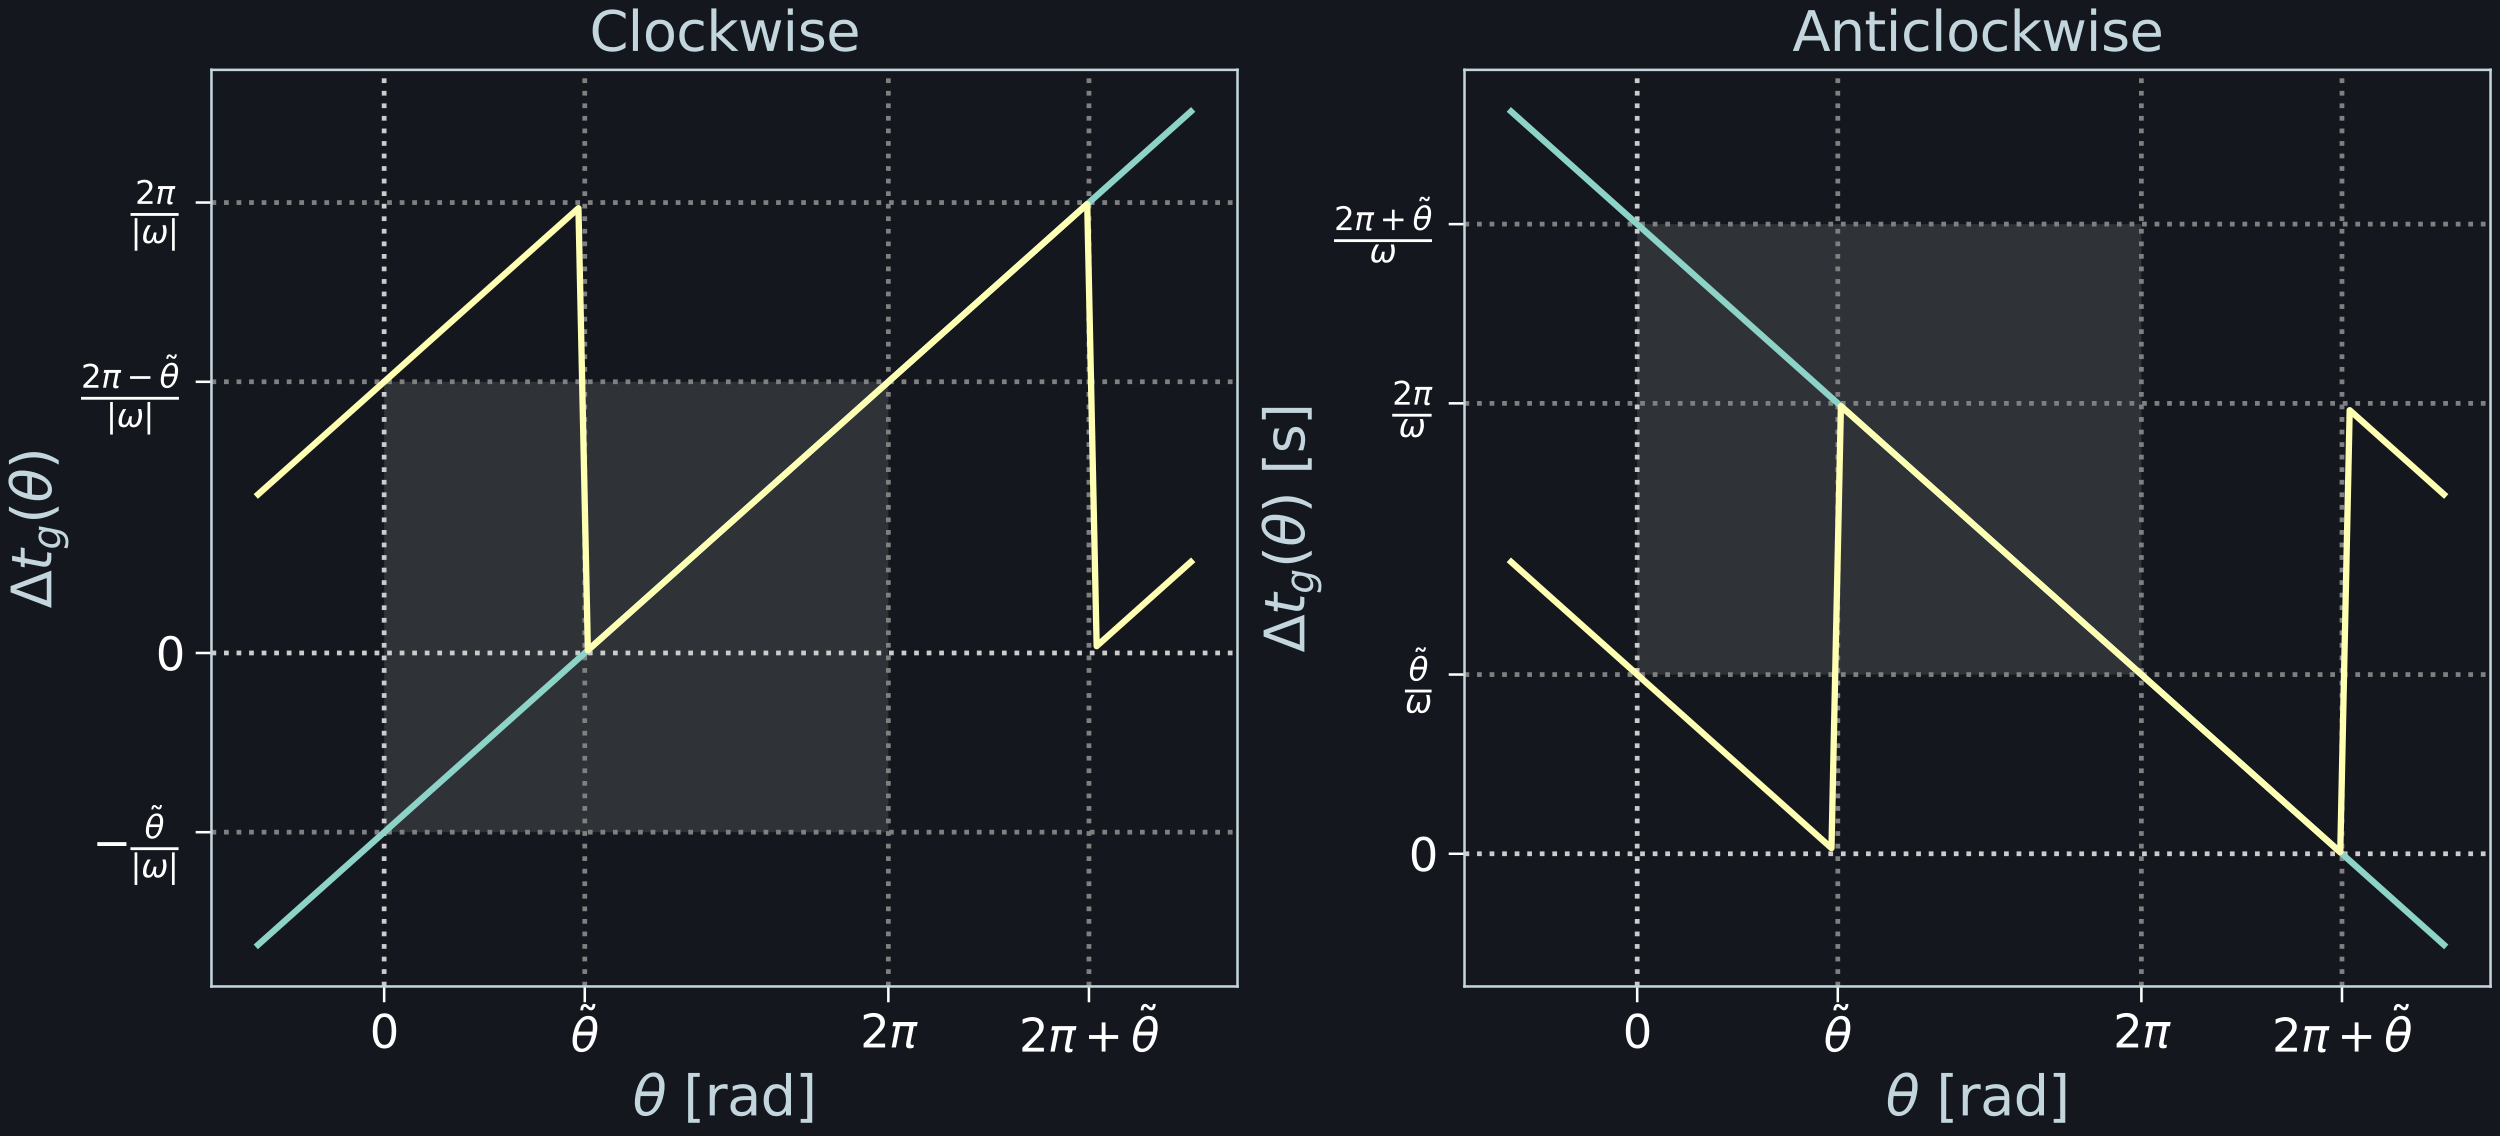 <?xml version="1.0" encoding="utf-8" standalone="no"?>
<!DOCTYPE svg PUBLIC "-//W3C//DTD SVG 1.1//EN"
  "http://www.w3.org/Graphics/SVG/1.1/DTD/svg11.dtd">
<svg xmlns:xlink="http://www.w3.org/1999/xlink" width="792pt" height="360pt" viewBox="0 0 792 360" xmlns="http://www.w3.org/2000/svg" version="1.1">
 <defs>
  <style type="text/css">*{stroke-linejoin: round; stroke-linecap: butt}</style>
 </defs>
 <g id="figure_1">
  <g id="patch_1">
   <path d="M 0 360 
L 792 360 
L 792 0 
L 0 0 
z
" style="fill: #14181e"/>
  </g>
  <g id="axes_1">
   <g id="patch_2">
    <path d="M 66.995 312.512 
L 392.04 312.512 
L 392.04 22.13 
L 66.995 22.13 
z
" style="fill: #14181e"/>
   </g>
   <g id="patch_3">
    <path d="M 121.701 263.639 
L 281.429 263.639 
L 281.429 120.946 
L 121.701 120.946 
z
" clip-path="url(#pfa868ea477)" style="fill: #808080; fill-opacity: 0.251"/>
   </g>
   <g id="matplotlib.axis_1">
    <g id="xtick_1">
     <g id="line2d_1">
      <defs>
       <path id="m294f355ef8" d="M 0 0 
L 0 5 
" style="stroke: #ffffff; stroke-width: 0.8"/>
      </defs>
      <g>
       <use xlink:href="#m294f355ef8" x="121.701" y="312.512" style="fill: #ffffff; stroke: #ffffff; stroke-width: 0.8"/>
      </g>
     </g>
     <g id="text_1">
      <!-- 0 -->
      <g style="fill: #ffffff" transform="translate(117.12 331.954) scale(0.144 -0.144)">
       <defs>
        <path id="DejaVuSans-30" d="M 2034 4250 
Q 1547 4250 1301 3770 
Q 1056 3291 1056 2328 
Q 1056 1369 1301 889 
Q 1547 409 2034 409 
Q 2525 409 2770 889 
Q 3016 1369 3016 2328 
Q 3016 3291 2770 3770 
Q 2525 4250 2034 4250 
z
M 2034 4750 
Q 2819 4750 3233 4129 
Q 3647 3509 3647 2328 
Q 3647 1150 3233 529 
Q 2819 -91 2034 -91 
Q 1250 -91 836 529 
Q 422 1150 422 2328 
Q 422 3509 836 4129 
Q 1250 4750 2034 4750 
z
" transform="scale(0.016)"/>
       </defs>
       <use xlink:href="#DejaVuSans-30"/>
      </g>
     </g>
    </g>
    <g id="xtick_2">
     <g id="line2d_2">
      <g>
       <use xlink:href="#m294f355ef8" x="185.255" y="312.512" style="fill: #ffffff; stroke: #ffffff; stroke-width: 0.8"/>
      </g>
     </g>
     <g id="text_2">
      <!-- $\tilde{\theta}$ -->
      <g style="fill: #ffffff" transform="translate(180.791 333.281) scale(0.144 -0.144)">
       <defs>
        <path id="DejaVuSans-303" d="M -1621 4281 
L -1799 4453 
Q -1867 4516 -1919 4545 
Q -1971 4575 -2011 4575 
Q -2130 4575 -2186 4461 
Q -2242 4347 -2249 4091 
L -2639 4091 
Q -2633 4513 -2473 4742 
Q -2314 4972 -2030 4972 
Q -1911 4972 -1811 4928 
Q -1711 4884 -1596 4781 
L -1417 4609 
Q -1349 4547 -1297 4517 
Q -1246 4488 -1205 4488 
Q -1086 4488 -1030 4602 
Q -974 4716 -967 4972 
L -577 4972 
Q -583 4550 -742 4320 
Q -902 4091 -1186 4091 
Q -1305 4091 -1405 4134 
Q -1505 4178 -1621 4281 
z
" transform="scale(0.016)"/>
        <path id="DejaVuSans-Oblique-3b8" d="M 2913 2219 
L 925 2219 
Q 791 1284 928 888 
Q 1100 400 1566 400 
Q 2034 400 2391 891 
Q 2703 1322 2913 2219 
z
M 3009 2750 
Q 3094 3638 2984 3950 
Q 2813 4444 2353 4444 
Q 1875 4444 1525 3956 
Q 1250 3563 1034 2750 
L 3009 2750 
z
M 2444 4913 
Q 3194 4913 3494 4250 
Q 3794 3591 3566 2422 
Q 3341 1256 2781 594 
Q 2225 -72 1475 -72 
Q 722 -72 425 594 
Q 128 1256 353 2422 
Q 581 3591 1134 4250 
Q 1691 4913 2444 4913 
z
" transform="scale(0.016)"/>
       </defs>
       <use xlink:href="#DejaVuSans-303" transform="translate(63.53 26.312)"/>
       <use xlink:href="#DejaVuSans-Oblique-3b8" transform="translate(0 0.969)"/>
      </g>
     </g>
    </g>
    <g id="xtick_3">
     <g id="line2d_3">
      <g>
       <use xlink:href="#m294f355ef8" x="281.429" y="312.512" style="fill: #ffffff; stroke: #ffffff; stroke-width: 0.8"/>
      </g>
     </g>
     <g id="text_3">
      <!-- $2\pi$ -->
      <g style="fill: #ffffff" transform="translate(272.501 331.954) scale(0.144 -0.144)">
       <defs>
        <path id="DejaVuSans-32" d="M 1228 531 
L 3431 531 
L 3431 0 
L 469 0 
L 469 531 
Q 828 903 1448 1529 
Q 2069 2156 2228 2338 
Q 2531 2678 2651 2914 
Q 2772 3150 2772 3378 
Q 2772 3750 2511 3984 
Q 2250 4219 1831 4219 
Q 1534 4219 1204 4116 
Q 875 4013 500 3803 
L 500 4441 
Q 881 4594 1212 4672 
Q 1544 4750 1819 4750 
Q 2544 4750 2975 4387 
Q 3406 4025 3406 3419 
Q 3406 3131 3298 2873 
Q 3191 2616 2906 2266 
Q 2828 2175 2409 1742 
Q 1991 1309 1228 531 
z
" transform="scale(0.016)"/>
        <path id="DejaVuSans-Oblique-3c0" d="M 584 3500 
L 3938 3500 
L 3825 2925 
L 3384 2925 
L 2966 775 
Q 2922 550 2981 450 
Q 3038 353 3209 353 
Q 3256 353 3325 363 
Q 3397 369 3419 372 
L 3338 -44 
Q 3222 -84 3103 -103 
Q 2981 -122 2866 -122 
Q 2491 -122 2388 81 
Q 2284 288 2391 838 
L 2797 2925 
L 1506 2925 
L 938 0 
L 350 0 
L 919 2925 
L 472 2925 
L 584 3500 
z
" transform="scale(0.016)"/>
       </defs>
       <use xlink:href="#DejaVuSans-32" transform="translate(0 0.781)"/>
       <use xlink:href="#DejaVuSans-Oblique-3c0" transform="translate(63.623 0.781)"/>
      </g>
     </g>
    </g>
    <g id="xtick_4">
     <g id="line2d_4">
      <g>
       <use xlink:href="#m294f355ef8" x="344.982" y="312.512" style="fill: #ffffff; stroke: #ffffff; stroke-width: 0.8"/>
      </g>
     </g>
     <g id="text_4">
      <!-- $2\pi + \tilde{\theta}$ -->
      <g style="fill: #ffffff" transform="translate(322.806 333.281) scale(0.144 -0.144)">
       <defs>
        <path id="DejaVuSans-2b" d="M 2944 4013 
L 2944 2272 
L 4684 2272 
L 4684 1741 
L 2944 1741 
L 2944 0 
L 2419 0 
L 2419 1741 
L 678 1741 
L 678 2272 
L 2419 2272 
L 2419 4013 
L 2944 4013 
z
" transform="scale(0.016)"/>
       </defs>
       <use xlink:href="#DejaVuSans-32" transform="translate(0 0.969)"/>
       <use xlink:href="#DejaVuSans-Oblique-3c0" transform="translate(63.623 0.969)"/>
       <use xlink:href="#DejaVuSans-2b" transform="translate(143.311 0.969)"/>
       <use xlink:href="#DejaVuSans-303" transform="translate(310.112 26.312)"/>
       <use xlink:href="#DejaVuSans-Oblique-3b8" transform="translate(246.582 0.969)"/>
      </g>
     </g>
    </g>
    <g id="text_5">
     <!-- $\theta$ [rad] -->
     <g style="fill: #c3d6dd" transform="translate(200.401 353.406) scale(0.173 -0.173)">
      <defs>
       <path id="DejaVuSans-20" transform="scale(0.016)"/>
       <path id="DejaVuSans-5b" d="M 550 4863 
L 1875 4863 
L 1875 4416 
L 1125 4416 
L 1125 -397 
L 1875 -397 
L 1875 -844 
L 550 -844 
L 550 4863 
z
" transform="scale(0.016)"/>
       <path id="DejaVuSans-72" d="M 2631 2963 
Q 2534 3019 2420 3045 
Q 2306 3072 2169 3072 
Q 1681 3072 1420 2755 
Q 1159 2438 1159 1844 
L 1159 0 
L 581 0 
L 581 3500 
L 1159 3500 
L 1159 2956 
Q 1341 3275 1631 3429 
Q 1922 3584 2338 3584 
Q 2397 3584 2469 3576 
Q 2541 3569 2628 3553 
L 2631 2963 
z
" transform="scale(0.016)"/>
       <path id="DejaVuSans-61" d="M 2194 1759 
Q 1497 1759 1228 1600 
Q 959 1441 959 1056 
Q 959 750 1161 570 
Q 1363 391 1709 391 
Q 2188 391 2477 730 
Q 2766 1069 2766 1631 
L 2766 1759 
L 2194 1759 
z
M 3341 1997 
L 3341 0 
L 2766 0 
L 2766 531 
Q 2569 213 2275 61 
Q 1981 -91 1556 -91 
Q 1019 -91 701 211 
Q 384 513 384 1019 
Q 384 1609 779 1909 
Q 1175 2209 1959 2209 
L 2766 2209 
L 2766 2266 
Q 2766 2663 2505 2880 
Q 2244 3097 1772 3097 
Q 1472 3097 1187 3025 
Q 903 2953 641 2809 
L 641 3341 
Q 956 3463 1253 3523 
Q 1550 3584 1831 3584 
Q 2591 3584 2966 3190 
Q 3341 2797 3341 1997 
z
" transform="scale(0.016)"/>
       <path id="DejaVuSans-64" d="M 2906 2969 
L 2906 4863 
L 3481 4863 
L 3481 0 
L 2906 0 
L 2906 525 
Q 2725 213 2448 61 
Q 2172 -91 1784 -91 
Q 1150 -91 751 415 
Q 353 922 353 1747 
Q 353 2572 751 3078 
Q 1150 3584 1784 3584 
Q 2172 3584 2448 3432 
Q 2725 3281 2906 2969 
z
M 947 1747 
Q 947 1113 1208 752 
Q 1469 391 1925 391 
Q 2381 391 2643 752 
Q 2906 1113 2906 1747 
Q 2906 2381 2643 2742 
Q 2381 3103 1925 3103 
Q 1469 3103 1208 2742 
Q 947 2381 947 1747 
z
" transform="scale(0.016)"/>
       <path id="DejaVuSans-5d" d="M 1947 4863 
L 1947 -844 
L 622 -844 
L 622 -397 
L 1369 -397 
L 1369 4416 
L 622 4416 
L 622 4863 
L 1947 4863 
z
" transform="scale(0.016)"/>
      </defs>
      <use xlink:href="#DejaVuSans-Oblique-3b8" transform="translate(0 0.234)"/>
      <use xlink:href="#DejaVuSans-20" transform="translate(61.182 0.234)"/>
      <use xlink:href="#DejaVuSans-5b" transform="translate(92.969 0.234)"/>
      <use xlink:href="#DejaVuSans-72" transform="translate(131.982 0.234)"/>
      <use xlink:href="#DejaVuSans-61" transform="translate(173.096 0.234)"/>
      <use xlink:href="#DejaVuSans-64" transform="translate(234.375 0.234)"/>
      <use xlink:href="#DejaVuSans-5d" transform="translate(297.852 0.234)"/>
     </g>
    </g>
   </g>
   <g id="matplotlib.axis_2">
    <g id="ytick_1">
     <g id="line2d_5">
      <defs>
       <path id="m2334522b2e" d="M 0 0 
L -5 0 
" style="stroke: #ffffff; stroke-width: 0.8"/>
      </defs>
      <g>
       <use xlink:href="#m2334522b2e" x="66.995" y="263.639" style="fill: #ffffff; stroke: #ffffff; stroke-width: 0.8"/>
      </g>
     </g>
     <g id="text_6">
      <!-- $-\frac{\tilde{\theta}}{|\omega|}$ -->
      <g style="fill: #ffffff" transform="translate(29.263 272.063) scale(0.144 -0.144)">
       <defs>
        <path id="DejaVuSans-2212" d="M 678 2272 
L 4684 2272 
L 4684 1741 
L 678 1741 
L 678 2272 
z
" transform="scale(0.016)"/>
        <path id="DejaVuSans-7c" d="M 1344 4891 
L 1344 -1509 
L 813 -1509 
L 813 4891 
L 1344 4891 
z
" transform="scale(0.016)"/>
        <path id="DejaVuSans-Oblique-3c9" d="M 1369 -91 
Q 72 -91 434 1766 
Q 575 2500 1256 3500 
L 1875 3500 
Q 1231 2500 1088 1750 
Q 819 397 1519 397 
Q 2166 397 2478 2078 
L 3009 2078 
Q 2669 388 3316 397 
Q 4013 403 4275 1750 
Q 4419 2500 4169 3500 
L 4788 3500 
Q 5075 2500 4934 1766 
Q 4578 -94 3278 -91 
Q 2428 -88 2503 844 
Q 2194 -91 1369 -91 
z
" transform="scale(0.016)"/>
       </defs>
       <use xlink:href="#DejaVuSans-2212" transform="translate(0 0.294)"/>
       <use xlink:href="#DejaVuSans-303" transform="translate(159.402 62.63) scale(0.7)"/>
       <use xlink:href="#DejaVuSans-Oblique-3b8" transform="translate(114.789 44.878) scale(0.7)"/>
       <use xlink:href="#DejaVuSans-7c" transform="translate(83.789 -40.655) scale(0.7)"/>
       <use xlink:href="#DejaVuSans-Oblique-3c9" transform="translate(107.373 -40.655) scale(0.7)"/>
       <use xlink:href="#DejaVuSans-7c" transform="translate(165.991 -40.655) scale(0.7)"/>
       <path d="M 83.789 19.091 
L 83.789 25.341 
L 189.575 25.341 
L 189.575 19.091 
L 83.789 19.091 
z
"/>
      </g>
     </g>
    </g>
    <g id="ytick_2">
     <g id="line2d_6">
      <g>
       <use xlink:href="#m2334522b2e" x="66.995" y="206.863" style="fill: #ffffff; stroke: #ffffff; stroke-width: 0.8"/>
      </g>
     </g>
     <g id="text_7">
      <!-- 0 -->
      <g style="fill: #ffffff" transform="translate(49.333 212.334) scale(0.144 -0.144)">
       <use xlink:href="#DejaVuSans-30"/>
      </g>
     </g>
    </g>
    <g id="ytick_3">
     <g id="line2d_7">
      <g>
       <use xlink:href="#m2334522b2e" x="66.995" y="120.946" style="fill: #ffffff; stroke: #ffffff; stroke-width: 0.8"/>
      </g>
     </g>
     <g id="text_8">
      <!-- $\frac{2\pi - \tilde{\theta}}{|\omega|}$ -->
      <g style="fill: #ffffff" transform="translate(25.663 129.442) scale(0.144 -0.144)">
       <use xlink:href="#DejaVuSans-32" transform="translate(0 45.878) scale(0.7)"/>
       <use xlink:href="#DejaVuSans-Oblique-3c0" transform="translate(44.536 45.878) scale(0.7)"/>
       <use xlink:href="#DejaVuSans-2212" transform="translate(100.317 45.878) scale(0.7)"/>
       <use xlink:href="#DejaVuSans-303" transform="translate(217.22 63.63) scale(0.7)"/>
       <use xlink:href="#DejaVuSans-Oblique-3b8" transform="translate(172.607 45.878) scale(0.7)"/>
       <use xlink:href="#DejaVuSans-7c" transform="translate(55 -40.202) scale(0.7)"/>
       <use xlink:href="#DejaVuSans-Oblique-3c9" transform="translate(78.584 -40.202) scale(0.7)"/>
       <use xlink:href="#DejaVuSans-7c" transform="translate(137.202 -40.202) scale(0.7)"/>
       <path d="M 0 19.544 
L 0 25.794 
L 215.435 25.794 
L 215.435 19.544 
L 0 19.544 
z
"/>
      </g>
     </g>
    </g>
    <g id="ytick_4">
     <g id="line2d_8">
      <g>
       <use xlink:href="#m2334522b2e" x="66.995" y="64.17" style="fill: #ffffff; stroke: #ffffff; stroke-width: 0.8"/>
      </g>
     </g>
     <g id="text_9">
      <!-- $\frac{2\pi}{|\omega|}$ -->
      <g style="fill: #ffffff" transform="translate(41.359 71.226) scale(0.144 -0.144)">
       <use xlink:href="#DejaVuSans-32" transform="translate(10 46.047) scale(0.7)"/>
       <use xlink:href="#DejaVuSans-Oblique-3c0" transform="translate(54.536 46.047) scale(0.7)"/>
       <use xlink:href="#DejaVuSans-7c" transform="translate(0 -40.033) scale(0.7)"/>
       <use xlink:href="#DejaVuSans-Oblique-3c9" transform="translate(23.584 -40.033) scale(0.7)"/>
       <use xlink:href="#DejaVuSans-7c" transform="translate(82.202 -40.033) scale(0.7)"/>
       <path d="M 0 19.712 
L 0 25.962 
L 105.786 25.962 
L 105.786 19.712 
L 0 19.712 
z
"/>
      </g>
     </g>
    </g>
    <g id="text_10">
     <!-- $\Delta t_g(\theta)$ -->
     <g style="fill: #c3d6dd" transform="translate(16.306 192.723) rotate(-90) scale(0.173 -0.173)">
      <defs>
       <path id="DejaVuSans-394" d="M 2188 4044 
L 906 525 
L 3472 525 
L 2188 4044 
z
M 50 0 
L 1831 4666 
L 2547 4666 
L 4325 0 
L 50 0 
z
" transform="scale(0.016)"/>
       <path id="DejaVuSans-Oblique-74" d="M 2706 3500 
L 2619 3053 
L 1472 3053 
L 1100 1153 
Q 1081 1047 1072 975 
Q 1063 903 1063 863 
Q 1063 663 1183 572 
Q 1303 481 1569 481 
L 2150 481 
L 2053 0 
L 1503 0 
Q 991 0 739 200 
Q 488 400 488 806 
Q 488 878 497 964 
Q 506 1050 525 1153 
L 897 3053 
L 409 3053 
L 500 3500 
L 978 3500 
L 1172 4494 
L 1747 4494 
L 1556 3500 
L 2706 3500 
z
" transform="scale(0.016)"/>
       <path id="DejaVuSans-Oblique-67" d="M 3816 3500 
L 3219 434 
Q 3047 -456 2561 -893 
Q 2075 -1331 1253 -1331 
Q 950 -1331 690 -1286 
Q 431 -1241 206 -1147 
L 313 -588 
Q 525 -725 762 -790 
Q 1000 -856 1269 -856 
Q 1816 -856 2167 -557 
Q 2519 -259 2631 300 
L 2681 563 
Q 2441 288 2122 144 
Q 1803 0 1434 0 
Q 903 0 598 351 
Q 294 703 294 1319 
Q 294 1803 478 2267 
Q 663 2731 997 3091 
Q 1219 3328 1514 3456 
Q 1809 3584 2131 3584 
Q 2484 3584 2746 3420 
Q 3009 3256 3138 2956 
L 3238 3500 
L 3816 3500 
z
M 2950 2216 
Q 2950 2641 2750 2872 
Q 2550 3103 2181 3103 
Q 1953 3103 1747 3012 
Q 1541 2922 1394 2759 
Q 1156 2491 1023 2127 
Q 891 1763 891 1375 
Q 891 944 1092 712 
Q 1294 481 1672 481 
Q 2219 481 2584 976 
Q 2950 1472 2950 2216 
z
" transform="scale(0.016)"/>
       <path id="DejaVuSans-28" d="M 1984 4856 
Q 1566 4138 1362 3434 
Q 1159 2731 1159 2009 
Q 1159 1288 1364 580 
Q 1569 -128 1984 -844 
L 1484 -844 
Q 1016 -109 783 600 
Q 550 1309 550 2009 
Q 550 2706 781 3412 
Q 1013 4119 1484 4856 
L 1984 4856 
z
" transform="scale(0.016)"/>
       <path id="DejaVuSans-29" d="M 513 4856 
L 1013 4856 
Q 1481 4119 1714 3412 
Q 1947 2706 1947 2009 
Q 1947 1309 1714 600 
Q 1481 -109 1013 -844 
L 513 -844 
Q 928 -128 1133 580 
Q 1338 1288 1338 2009 
Q 1338 2731 1133 3434 
Q 928 4138 513 4856 
z
" transform="scale(0.016)"/>
      </defs>
      <use xlink:href="#DejaVuSans-394" transform="translate(0 0.234)"/>
      <use xlink:href="#DejaVuSans-Oblique-74" transform="translate(68.408 0.234)"/>
      <use xlink:href="#DejaVuSans-Oblique-67" transform="translate(107.617 -16.172) scale(0.7)"/>
      <use xlink:href="#DejaVuSans-28" transform="translate(154.785 0.234)"/>
      <use xlink:href="#DejaVuSans-Oblique-3b8" transform="translate(193.799 0.234)"/>
      <use xlink:href="#DejaVuSans-29" transform="translate(254.98 0.234)"/>
     </g>
    </g>
   </g>
   <g id="line2d_9">
    <path d="M 121.701 312.512 
L 121.701 22.13 
" clip-path="url(#pfa868ea477)" style="fill: none; stroke-dasharray: 1.5,2.475; stroke-dashoffset: 0; stroke: #cccccc; stroke-width: 1.5"/>
   </g>
   <g id="line2d_10">
    <path d="M 185.255 312.512 
L 185.255 22.13 
" clip-path="url(#pfa868ea477)" style="fill: none; stroke-dasharray: 1.5,2.475; stroke-dashoffset: 0; stroke: #808080; stroke-width: 1.5"/>
   </g>
   <g id="line2d_11">
    <path d="M 281.429 312.512 
L 281.429 22.13 
" clip-path="url(#pfa868ea477)" style="fill: none; stroke-dasharray: 1.5,2.475; stroke-dashoffset: 0; stroke: #808080; stroke-width: 1.5"/>
   </g>
   <g id="line2d_12">
    <path d="M 344.982 312.512 
L 344.982 22.13 
" clip-path="url(#pfa868ea477)" style="fill: none; stroke-dasharray: 1.5,2.475; stroke-dashoffset: 0; stroke: #808080; stroke-width: 1.5"/>
   </g>
   <g id="line2d_13">
    <path d="M 66.995 263.639 
L 392.04 263.639 
" clip-path="url(#pfa868ea477)" style="fill: none; stroke-dasharray: 1.5,2.475; stroke-dashoffset: 0; stroke: #808080; stroke-width: 1.5"/>
   </g>
   <g id="line2d_14">
    <path d="M 66.995 206.863 
L 392.04 206.863 
" clip-path="url(#pfa868ea477)" style="fill: none; stroke-dasharray: 1.5,2.475; stroke-dashoffset: 0; stroke: #cccccc; stroke-width: 1.5"/>
   </g>
   <g id="line2d_15">
    <path d="M 66.995 120.946 
L 392.04 120.946 
" clip-path="url(#pfa868ea477)" style="fill: none; stroke-dasharray: 1.5,2.475; stroke-dashoffset: 0; stroke: #808080; stroke-width: 1.5"/>
   </g>
   <g id="line2d_16">
    <path d="M 66.995 64.17 
L 392.04 64.17 
" clip-path="url(#pfa868ea477)" style="fill: none; stroke-dasharray: 1.5,2.475; stroke-dashoffset: 0; stroke: #808080; stroke-width: 1.5"/>
   </g>
   <g id="line2d_17">
    <path d="M 81.769 299.313 
L 377.265 35.33 
" clip-path="url(#pfa868ea477)" style="fill: none; stroke: #8dd3c7; stroke-width: 2; stroke-linecap: square"/>
   </g>
   <g id="line2d_18">
    <path d="M 81.769 156.619 
L 84.754 153.953 
L 87.739 151.286 
L 90.724 148.62 
L 93.709 145.953 
L 96.693 143.287 
L 99.678 140.62 
L 102.663 137.954 
L 105.648 135.287 
L 108.633 132.621 
L 111.617 129.954 
L 114.602 127.288 
L 117.587 124.621 
L 120.572 121.955 
L 123.557 119.288 
L 126.542 116.622 
L 129.526 113.955 
L 132.511 111.289 
L 135.496 108.622 
L 138.481 105.956 
L 141.466 103.289 
L 144.45 100.623 
L 147.435 97.956 
L 150.42 95.29 
L 153.405 92.623 
L 156.39 89.957 
L 159.374 87.29 
L 162.359 84.624 
L 165.344 81.957 
L 168.329 79.291 
L 171.314 76.624 
L 174.298 73.958 
L 177.283 71.291 
L 180.268 68.625 
L 183.253 65.958 
L 186.238 205.985 
L 189.222 203.319 
L 192.207 200.652 
L 195.192 197.986 
L 198.177 195.319 
L 201.162 192.653 
L 204.146 189.986 
L 207.131 187.32 
L 210.116 184.653 
L 213.101 181.987 
L 216.086 179.32 
L 219.07 176.654 
L 222.055 173.987 
L 225.04 171.321 
L 228.025 168.654 
L 231.01 165.988 
L 233.995 163.321 
L 236.979 160.655 
L 239.964 157.988 
L 242.949 155.322 
L 245.934 152.655 
L 248.919 149.989 
L 251.903 147.322 
L 254.888 144.656 
L 257.873 141.989 
L 260.858 139.323 
L 263.843 136.656 
L 266.827 133.99 
L 269.812 131.323 
L 272.797 128.657 
L 275.782 125.99 
L 278.767 123.324 
L 281.751 120.657 
L 284.736 117.991 
L 287.721 115.324 
L 290.706 112.658 
L 293.691 109.991 
L 296.675 107.325 
L 299.66 104.658 
L 302.645 101.992 
L 305.63 99.325 
L 308.615 96.659 
L 311.599 93.992 
L 314.584 91.326 
L 317.569 88.659 
L 320.554 85.993 
L 323.539 83.326 
L 326.524 80.66 
L 329.508 77.993 
L 332.493 75.327 
L 335.478 72.66 
L 338.463 69.994 
L 341.448 67.327 
L 344.432 64.661 
L 347.417 204.688 
L 350.402 202.022 
L 353.387 199.355 
L 356.372 196.689 
L 359.356 194.022 
L 362.341 191.356 
L 365.326 188.689 
L 368.311 186.023 
L 371.296 183.356 
L 374.28 180.69 
L 377.265 178.023 
" clip-path="url(#pfa868ea477)" style="fill: none; stroke: #feffb3; stroke-width: 2; stroke-linecap: square"/>
   </g>
   <g id="patch_4">
    <path d="M 66.995 312.512 
L 66.995 22.13 
" style="fill: none; stroke: #c3d6dd; stroke-width: 0.8; stroke-linejoin: miter; stroke-linecap: square"/>
   </g>
   <g id="patch_5">
    <path d="M 392.04 312.512 
L 392.04 22.13 
" style="fill: none; stroke: #c3d6dd; stroke-width: 0.8; stroke-linejoin: miter; stroke-linecap: square"/>
   </g>
   <g id="patch_6">
    <path d="M 66.995 312.512 
L 392.04 312.512 
" style="fill: none; stroke: #c3d6dd; stroke-width: 0.8; stroke-linejoin: miter; stroke-linecap: square"/>
   </g>
   <g id="patch_7">
    <path d="M 66.995 22.13 
L 392.04 22.13 
" style="fill: none; stroke: #c3d6dd; stroke-width: 0.8; stroke-linejoin: miter; stroke-linecap: square"/>
   </g>
   <g id="text_11">
    <!-- Clockwise -->
    <g style="fill: #c3d6dd" transform="translate(186.76 16.13) scale(0.173 -0.173)">
     <defs>
      <path id="DejaVuSans-43" d="M 4122 4306 
L 4122 3641 
Q 3803 3938 3442 4084 
Q 3081 4231 2675 4231 
Q 1875 4231 1450 3742 
Q 1025 3253 1025 2328 
Q 1025 1406 1450 917 
Q 1875 428 2675 428 
Q 3081 428 3442 575 
Q 3803 722 4122 1019 
L 4122 359 
Q 3791 134 3420 21 
Q 3050 -91 2638 -91 
Q 1578 -91 968 557 
Q 359 1206 359 2328 
Q 359 3453 968 4101 
Q 1578 4750 2638 4750 
Q 3056 4750 3426 4639 
Q 3797 4528 4122 4306 
z
" transform="scale(0.016)"/>
      <path id="DejaVuSans-6c" d="M 603 4863 
L 1178 4863 
L 1178 0 
L 603 0 
L 603 4863 
z
" transform="scale(0.016)"/>
      <path id="DejaVuSans-6f" d="M 1959 3097 
Q 1497 3097 1228 2736 
Q 959 2375 959 1747 
Q 959 1119 1226 758 
Q 1494 397 1959 397 
Q 2419 397 2687 759 
Q 2956 1122 2956 1747 
Q 2956 2369 2687 2733 
Q 2419 3097 1959 3097 
z
M 1959 3584 
Q 2709 3584 3137 3096 
Q 3566 2609 3566 1747 
Q 3566 888 3137 398 
Q 2709 -91 1959 -91 
Q 1206 -91 779 398 
Q 353 888 353 1747 
Q 353 2609 779 3096 
Q 1206 3584 1959 3584 
z
" transform="scale(0.016)"/>
      <path id="DejaVuSans-63" d="M 3122 3366 
L 3122 2828 
Q 2878 2963 2633 3030 
Q 2388 3097 2138 3097 
Q 1578 3097 1268 2742 
Q 959 2388 959 1747 
Q 959 1106 1268 751 
Q 1578 397 2138 397 
Q 2388 397 2633 464 
Q 2878 531 3122 666 
L 3122 134 
Q 2881 22 2623 -34 
Q 2366 -91 2075 -91 
Q 1284 -91 818 406 
Q 353 903 353 1747 
Q 353 2603 823 3093 
Q 1294 3584 2113 3584 
Q 2378 3584 2631 3529 
Q 2884 3475 3122 3366 
z
" transform="scale(0.016)"/>
      <path id="DejaVuSans-6b" d="M 581 4863 
L 1159 4863 
L 1159 1991 
L 2875 3500 
L 3609 3500 
L 1753 1863 
L 3688 0 
L 2938 0 
L 1159 1709 
L 1159 0 
L 581 0 
L 581 4863 
z
" transform="scale(0.016)"/>
      <path id="DejaVuSans-77" d="M 269 3500 
L 844 3500 
L 1563 769 
L 2278 3500 
L 2956 3500 
L 3675 769 
L 4391 3500 
L 4966 3500 
L 4050 0 
L 3372 0 
L 2619 2869 
L 1863 0 
L 1184 0 
L 269 3500 
z
" transform="scale(0.016)"/>
      <path id="DejaVuSans-69" d="M 603 3500 
L 1178 3500 
L 1178 0 
L 603 0 
L 603 3500 
z
M 603 4863 
L 1178 4863 
L 1178 4134 
L 603 4134 
L 603 4863 
z
" transform="scale(0.016)"/>
      <path id="DejaVuSans-73" d="M 2834 3397 
L 2834 2853 
Q 2591 2978 2328 3040 
Q 2066 3103 1784 3103 
Q 1356 3103 1142 2972 
Q 928 2841 928 2578 
Q 928 2378 1081 2264 
Q 1234 2150 1697 2047 
L 1894 2003 
Q 2506 1872 2764 1633 
Q 3022 1394 3022 966 
Q 3022 478 2636 193 
Q 2250 -91 1575 -91 
Q 1294 -91 989 -36 
Q 684 19 347 128 
L 347 722 
Q 666 556 975 473 
Q 1284 391 1588 391 
Q 1994 391 2212 530 
Q 2431 669 2431 922 
Q 2431 1156 2273 1281 
Q 2116 1406 1581 1522 
L 1381 1569 
Q 847 1681 609 1914 
Q 372 2147 372 2553 
Q 372 3047 722 3315 
Q 1072 3584 1716 3584 
Q 2034 3584 2315 3537 
Q 2597 3491 2834 3397 
z
" transform="scale(0.016)"/>
      <path id="DejaVuSans-65" d="M 3597 1894 
L 3597 1613 
L 953 1613 
Q 991 1019 1311 708 
Q 1631 397 2203 397 
Q 2534 397 2845 478 
Q 3156 559 3463 722 
L 3463 178 
Q 3153 47 2828 -22 
Q 2503 -91 2169 -91 
Q 1331 -91 842 396 
Q 353 884 353 1716 
Q 353 2575 817 3079 
Q 1281 3584 2069 3584 
Q 2775 3584 3186 3129 
Q 3597 2675 3597 1894 
z
M 3022 2063 
Q 3016 2534 2758 2815 
Q 2500 3097 2075 3097 
Q 1594 3097 1305 2825 
Q 1016 2553 972 2059 
L 3022 2063 
z
" transform="scale(0.016)"/>
     </defs>
     <use xlink:href="#DejaVuSans-43"/>
     <use xlink:href="#DejaVuSans-6c" x="69.824"/>
     <use xlink:href="#DejaVuSans-6f" x="97.607"/>
     <use xlink:href="#DejaVuSans-63" x="158.789"/>
     <use xlink:href="#DejaVuSans-6b" x="213.77"/>
     <use xlink:href="#DejaVuSans-77" x="271.68"/>
     <use xlink:href="#DejaVuSans-69" x="353.467"/>
     <use xlink:href="#DejaVuSans-73" x="381.25"/>
     <use xlink:href="#DejaVuSans-65" x="433.35"/>
    </g>
   </g>
  </g>
  <g id="axes_2">
   <g id="patch_8">
    <path d="M 463.954 312.512 
L 789 312.512 
L 789 22.13 
L 463.954 22.13 
z
" style="fill: #14181e"/>
   </g>
   <g id="patch_9">
    <path d="M 518.661 213.697 
L 678.389 213.697 
L 678.389 71.003 
L 518.661 71.003 
z
" clip-path="url(#p4eb567a5b0)" style="fill: #808080; fill-opacity: 0.251"/>
   </g>
   <g id="matplotlib.axis_3">
    <g id="xtick_5">
     <g id="line2d_19">
      <g>
       <use xlink:href="#m294f355ef8" x="518.661" y="312.512" style="fill: #ffffff; stroke: #ffffff; stroke-width: 0.8"/>
      </g>
     </g>
     <g id="text_12">
      <!-- 0 -->
      <g style="fill: #ffffff" transform="translate(514.08 331.954) scale(0.144 -0.144)">
       <use xlink:href="#DejaVuSans-30"/>
      </g>
     </g>
    </g>
    <g id="xtick_6">
     <g id="line2d_20">
      <g>
       <use xlink:href="#m294f355ef8" x="582.215" y="312.512" style="fill: #ffffff; stroke: #ffffff; stroke-width: 0.8"/>
      </g>
     </g>
     <g id="text_13">
      <!-- $\tilde{\theta}$ -->
      <g style="fill: #ffffff" transform="translate(577.751 333.281) scale(0.144 -0.144)">
       <use xlink:href="#DejaVuSans-303" transform="translate(63.53 26.312)"/>
       <use xlink:href="#DejaVuSans-Oblique-3b8" transform="translate(0 0.969)"/>
      </g>
     </g>
    </g>
    <g id="xtick_7">
     <g id="line2d_21">
      <g>
       <use xlink:href="#m294f355ef8" x="678.389" y="312.512" style="fill: #ffffff; stroke: #ffffff; stroke-width: 0.8"/>
      </g>
     </g>
     <g id="text_14">
      <!-- $2\pi$ -->
      <g style="fill: #ffffff" transform="translate(669.461 331.954) scale(0.144 -0.144)">
       <use xlink:href="#DejaVuSans-32" transform="translate(0 0.781)"/>
       <use xlink:href="#DejaVuSans-Oblique-3c0" transform="translate(63.623 0.781)"/>
      </g>
     </g>
    </g>
    <g id="xtick_8">
     <g id="line2d_22">
      <g>
       <use xlink:href="#m294f355ef8" x="741.942" y="312.512" style="fill: #ffffff; stroke: #ffffff; stroke-width: 0.8"/>
      </g>
     </g>
     <g id="text_15">
      <!-- $2\pi+\tilde{\theta}$ -->
      <g style="fill: #ffffff" transform="translate(719.766 333.281) scale(0.144 -0.144)">
       <use xlink:href="#DejaVuSans-32" transform="translate(0 0.969)"/>
       <use xlink:href="#DejaVuSans-Oblique-3c0" transform="translate(63.623 0.969)"/>
       <use xlink:href="#DejaVuSans-2b" transform="translate(143.311 0.969)"/>
       <use xlink:href="#DejaVuSans-303" transform="translate(310.112 26.312)"/>
       <use xlink:href="#DejaVuSans-Oblique-3b8" transform="translate(246.582 0.969)"/>
      </g>
     </g>
    </g>
    <g id="text_16">
     <!-- $\theta$ [rad] -->
     <g style="fill: #c3d6dd" transform="translate(597.36 353.406) scale(0.173 -0.173)">
      <use xlink:href="#DejaVuSans-Oblique-3b8" transform="translate(0 0.234)"/>
      <use xlink:href="#DejaVuSans-20" transform="translate(61.182 0.234)"/>
      <use xlink:href="#DejaVuSans-5b" transform="translate(92.969 0.234)"/>
      <use xlink:href="#DejaVuSans-72" transform="translate(131.982 0.234)"/>
      <use xlink:href="#DejaVuSans-61" transform="translate(173.096 0.234)"/>
      <use xlink:href="#DejaVuSans-64" transform="translate(234.375 0.234)"/>
      <use xlink:href="#DejaVuSans-5d" transform="translate(297.852 0.234)"/>
     </g>
    </g>
   </g>
   <g id="matplotlib.axis_4">
    <g id="ytick_5">
     <g id="line2d_23">
      <g>
       <use xlink:href="#m2334522b2e" x="463.954" y="270.473" style="fill: #ffffff; stroke: #ffffff; stroke-width: 0.8"/>
      </g>
     </g>
     <g id="text_17">
      <!-- 0 -->
      <g style="fill: #ffffff" transform="translate(446.292 275.943) scale(0.144 -0.144)">
       <use xlink:href="#DejaVuSans-30"/>
      </g>
     </g>
    </g>
    <g id="ytick_6">
     <g id="line2d_24">
      <g>
       <use xlink:href="#m2334522b2e" x="463.954" y="213.697" style="fill: #ffffff; stroke: #ffffff; stroke-width: 0.8"/>
      </g>
     </g>
     <g id="text_18">
      <!-- $\frac{\tilde{\theta}}{\omega}$ -->
      <g style="fill: #ffffff" transform="translate(445.086 222.121) scale(0.144 -0.144)">
       <use xlink:href="#DejaVuSans-303" transform="translate(52.613 62.63) scale(0.7)"/>
       <use xlink:href="#DejaVuSans-Oblique-3b8" transform="translate(8 44.878) scale(0.7)"/>
       <use xlink:href="#DejaVuSans-Oblique-3c9" transform="translate(0 -25.441) scale(0.7)"/>
       <path d="M 0 19.091 
L 0 25.341 
L 58.618 25.341 
L 58.618 19.091 
L 0 19.091 
z
"/>
      </g>
     </g>
    </g>
    <g id="ytick_7">
     <g id="line2d_25">
      <g>
       <use xlink:href="#m2334522b2e" x="463.954" y="127.779" style="fill: #ffffff; stroke: #ffffff; stroke-width: 0.8"/>
      </g>
     </g>
     <g id="text_19">
      <!-- $\frac{2\pi}{\omega}$ -->
      <g style="fill: #ffffff" transform="translate(441.054 134.835) scale(0.144 -0.144)">
       <use xlink:href="#DejaVuSans-32" transform="translate(0 46.047) scale(0.7)"/>
       <use xlink:href="#DejaVuSans-Oblique-3c0" transform="translate(44.536 46.047) scale(0.7)"/>
       <use xlink:href="#DejaVuSans-Oblique-3c9" transform="translate(14 -24.819) scale(0.7)"/>
       <path d="M 0 19.712 
L 0 25.962 
L 86.68 25.962 
L 86.68 19.712 
L 0 19.712 
z
"/>
      </g>
     </g>
    </g>
    <g id="ytick_8">
     <g id="line2d_26">
      <g>
       <use xlink:href="#m2334522b2e" x="463.954" y="71.003" style="fill: #ffffff; stroke: #ffffff; stroke-width: 0.8"/>
      </g>
     </g>
     <g id="text_20">
      <!-- $\frac{2\pi+\tilde{\theta}}{\omega}$ -->
      <g style="fill: #ffffff" transform="translate(422.622 79.499) scale(0.144 -0.144)">
       <use xlink:href="#DejaVuSans-32" transform="translate(0 45.878) scale(0.7)"/>
       <use xlink:href="#DejaVuSans-Oblique-3c0" transform="translate(44.536 45.878) scale(0.7)"/>
       <use xlink:href="#DejaVuSans-2b" transform="translate(100.317 45.878) scale(0.7)"/>
       <use xlink:href="#DejaVuSans-303" transform="translate(217.22 63.63) scale(0.7)"/>
       <use xlink:href="#DejaVuSans-Oblique-3b8" transform="translate(172.607 45.878) scale(0.7)"/>
       <use xlink:href="#DejaVuSans-Oblique-3c9" transform="translate(78 -24.988) scale(0.7)"/>
       <path d="M 0 19.544 
L 0 25.794 
L 215.435 25.794 
L 215.435 19.544 
L 0 19.544 
z
"/>
      </g>
     </g>
    </g>
    <g id="text_21">
     <!-- $\Delta t_g(\theta)$ [s] -->
     <g style="fill: #c3d6dd" transform="translate(413.266 206.72) rotate(-90) scale(0.173 -0.173)">
      <use xlink:href="#DejaVuSans-394" transform="translate(0 0.234)"/>
      <use xlink:href="#DejaVuSans-Oblique-74" transform="translate(68.408 0.234)"/>
      <use xlink:href="#DejaVuSans-Oblique-67" transform="translate(107.617 -16.172) scale(0.7)"/>
      <use xlink:href="#DejaVuSans-28" transform="translate(154.785 0.234)"/>
      <use xlink:href="#DejaVuSans-Oblique-3b8" transform="translate(193.799 0.234)"/>
      <use xlink:href="#DejaVuSans-29" transform="translate(254.98 0.234)"/>
      <use xlink:href="#DejaVuSans-20" transform="translate(293.994 0.234)"/>
      <use xlink:href="#DejaVuSans-5b" transform="translate(325.781 0.234)"/>
      <use xlink:href="#DejaVuSans-73" transform="translate(364.795 0.234)"/>
      <use xlink:href="#DejaVuSans-5d" transform="translate(416.895 0.234)"/>
     </g>
    </g>
   </g>
   <g id="line2d_27">
    <path d="M 518.661 312.512 
L 518.661 22.13 
" clip-path="url(#p4eb567a5b0)" style="fill: none; stroke-dasharray: 1.5,2.475; stroke-dashoffset: 0; stroke: #cccccc; stroke-width: 1.5"/>
   </g>
   <g id="line2d_28">
    <path d="M 582.215 312.512 
L 582.215 22.13 
" clip-path="url(#p4eb567a5b0)" style="fill: none; stroke-dasharray: 1.5,2.475; stroke-dashoffset: 0; stroke: #808080; stroke-width: 1.5"/>
   </g>
   <g id="line2d_29">
    <path d="M 678.389 312.512 
L 678.389 22.13 
" clip-path="url(#p4eb567a5b0)" style="fill: none; stroke-dasharray: 1.5,2.475; stroke-dashoffset: 0; stroke: #808080; stroke-width: 1.5"/>
   </g>
   <g id="line2d_30">
    <path d="M 741.942 312.512 
L 741.942 22.13 
" clip-path="url(#p4eb567a5b0)" style="fill: none; stroke-dasharray: 1.5,2.475; stroke-dashoffset: 0; stroke: #808080; stroke-width: 1.5"/>
   </g>
   <g id="line2d_31">
    <path d="M 463.954 270.473 
L 789 270.473 
" clip-path="url(#p4eb567a5b0)" style="fill: none; stroke-dasharray: 1.5,2.475; stroke-dashoffset: 0; stroke: #cccccc; stroke-width: 1.5"/>
   </g>
   <g id="line2d_32">
    <path d="M 463.954 213.697 
L 789 213.697 
" clip-path="url(#p4eb567a5b0)" style="fill: none; stroke-dasharray: 1.5,2.475; stroke-dashoffset: 0; stroke: #808080; stroke-width: 1.5"/>
   </g>
   <g id="line2d_33">
    <path d="M 463.954 127.779 
L 789 127.779 
" clip-path="url(#p4eb567a5b0)" style="fill: none; stroke-dasharray: 1.5,2.475; stroke-dashoffset: 0; stroke: #808080; stroke-width: 1.5"/>
   </g>
   <g id="line2d_34">
    <path d="M 463.954 71.003 
L 789 71.003 
" clip-path="url(#p4eb567a5b0)" style="fill: none; stroke-dasharray: 1.5,2.475; stroke-dashoffset: 0; stroke: #808080; stroke-width: 1.5"/>
   </g>
   <g id="line2d_35">
    <path d="M 478.729 35.33 
L 774.225 299.313 
" clip-path="url(#p4eb567a5b0)" style="fill: none; stroke: #8dd3c7; stroke-width: 2; stroke-linecap: square"/>
   </g>
   <g id="line2d_36">
    <path d="M 478.729 178.023 
L 481.714 180.69 
L 484.699 183.356 
L 487.684 186.023 
L 490.668 188.689 
L 493.653 191.356 
L 496.638 194.022 
L 499.623 196.689 
L 502.608 199.355 
L 505.592 202.022 
L 508.577 204.688 
L 511.562 207.355 
L 514.547 210.021 
L 517.532 212.688 
L 520.516 215.354 
L 523.501 218.021 
L 526.486 220.687 
L 529.471 223.354 
L 532.456 226.02 
L 535.441 228.687 
L 538.425 231.353 
L 541.41 234.02 
L 544.395 236.686 
L 547.38 239.353 
L 550.365 242.019 
L 553.349 244.686 
L 556.334 247.352 
L 559.319 250.019 
L 562.304 252.685 
L 565.289 255.352 
L 568.273 258.018 
L 571.258 260.685 
L 574.243 263.351 
L 577.228 266.018 
L 580.213 268.684 
L 583.197 128.657 
L 586.182 131.323 
L 589.167 133.99 
L 592.152 136.656 
L 595.137 139.323 
L 598.121 141.989 
L 601.106 144.656 
L 604.091 147.322 
L 607.076 149.989 
L 610.061 152.655 
L 613.045 155.322 
L 616.03 157.988 
L 619.015 160.655 
L 622 163.321 
L 624.985 165.988 
L 627.969 168.654 
L 630.954 171.321 
L 633.939 173.987 
L 636.924 176.654 
L 639.909 179.32 
L 642.894 181.987 
L 645.878 184.653 
L 648.863 187.32 
L 651.848 189.986 
L 654.833 192.653 
L 657.818 195.319 
L 660.802 197.986 
L 663.787 200.652 
L 666.772 203.319 
L 669.757 205.985 
L 672.742 208.652 
L 675.726 211.318 
L 678.711 213.985 
L 681.696 216.651 
L 684.681 219.318 
L 687.666 221.984 
L 690.65 224.651 
L 693.635 227.317 
L 696.62 229.984 
L 699.605 232.65 
L 702.59 235.317 
L 705.574 237.983 
L 708.559 240.65 
L 711.544 243.316 
L 714.529 245.983 
L 717.514 248.649 
L 720.498 251.316 
L 723.483 253.982 
L 726.468 256.649 
L 729.453 259.315 
L 732.438 261.982 
L 735.422 264.648 
L 738.407 267.315 
L 741.392 269.981 
L 744.377 129.954 
L 747.362 132.621 
L 750.347 135.287 
L 753.331 137.954 
L 756.316 140.62 
L 759.301 143.287 
L 762.286 145.953 
L 765.271 148.62 
L 768.255 151.286 
L 771.24 153.953 
L 774.225 156.619 
" clip-path="url(#p4eb567a5b0)" style="fill: none; stroke: #feffb3; stroke-width: 2; stroke-linecap: square"/>
   </g>
   <g id="patch_10">
    <path d="M 463.954 312.512 
L 463.954 22.13 
" style="fill: none; stroke: #c3d6dd; stroke-width: 0.8; stroke-linejoin: miter; stroke-linecap: square"/>
   </g>
   <g id="patch_11">
    <path d="M 789 312.512 
L 789 22.13 
" style="fill: none; stroke: #c3d6dd; stroke-width: 0.8; stroke-linejoin: miter; stroke-linecap: square"/>
   </g>
   <g id="patch_12">
    <path d="M 463.954 312.512 
L 789 312.512 
" style="fill: none; stroke: #c3d6dd; stroke-width: 0.8; stroke-linejoin: miter; stroke-linecap: square"/>
   </g>
   <g id="patch_13">
    <path d="M 463.954 22.13 
L 789 22.13 
" style="fill: none; stroke: #c3d6dd; stroke-width: 0.8; stroke-linejoin: miter; stroke-linecap: square"/>
   </g>
   <g id="text_22">
    <!-- Anticlockwise -->
    <g style="fill: #c3d6dd" transform="translate(567.829 16.13) scale(0.173 -0.173)">
     <defs>
      <path id="DejaVuSans-41" d="M 2188 4044 
L 1331 1722 
L 3047 1722 
L 2188 4044 
z
M 1831 4666 
L 2547 4666 
L 4325 0 
L 3669 0 
L 3244 1197 
L 1141 1197 
L 716 0 
L 50 0 
L 1831 4666 
z
" transform="scale(0.016)"/>
      <path id="DejaVuSans-6e" d="M 3513 2113 
L 3513 0 
L 2938 0 
L 2938 2094 
Q 2938 2591 2744 2837 
Q 2550 3084 2163 3084 
Q 1697 3084 1428 2787 
Q 1159 2491 1159 1978 
L 1159 0 
L 581 0 
L 581 3500 
L 1159 3500 
L 1159 2956 
Q 1366 3272 1645 3428 
Q 1925 3584 2291 3584 
Q 2894 3584 3203 3211 
Q 3513 2838 3513 2113 
z
" transform="scale(0.016)"/>
      <path id="DejaVuSans-74" d="M 1172 4494 
L 1172 3500 
L 2356 3500 
L 2356 3053 
L 1172 3053 
L 1172 1153 
Q 1172 725 1289 603 
Q 1406 481 1766 481 
L 2356 481 
L 2356 0 
L 1766 0 
Q 1100 0 847 248 
Q 594 497 594 1153 
L 594 3053 
L 172 3053 
L 172 3500 
L 594 3500 
L 594 4494 
L 1172 4494 
z
" transform="scale(0.016)"/>
     </defs>
     <use xlink:href="#DejaVuSans-41"/>
     <use xlink:href="#DejaVuSans-6e" x="68.408"/>
     <use xlink:href="#DejaVuSans-74" x="131.787"/>
     <use xlink:href="#DejaVuSans-69" x="170.996"/>
     <use xlink:href="#DejaVuSans-63" x="198.779"/>
     <use xlink:href="#DejaVuSans-6c" x="253.76"/>
     <use xlink:href="#DejaVuSans-6f" x="281.543"/>
     <use xlink:href="#DejaVuSans-63" x="342.725"/>
     <use xlink:href="#DejaVuSans-6b" x="397.705"/>
     <use xlink:href="#DejaVuSans-77" x="455.615"/>
     <use xlink:href="#DejaVuSans-69" x="537.402"/>
     <use xlink:href="#DejaVuSans-73" x="565.186"/>
     <use xlink:href="#DejaVuSans-65" x="617.285"/>
    </g>
   </g>
  </g>
 </g>
 <defs>
  <clipPath id="pfa868ea477">
   <rect x="66.995" y="22.13" width="325.045" height="290.382"/>
  </clipPath>
  <clipPath id="p4eb567a5b0">
   <rect x="463.954" y="22.13" width="325.045" height="290.382"/>
  </clipPath>
 </defs>
</svg>
